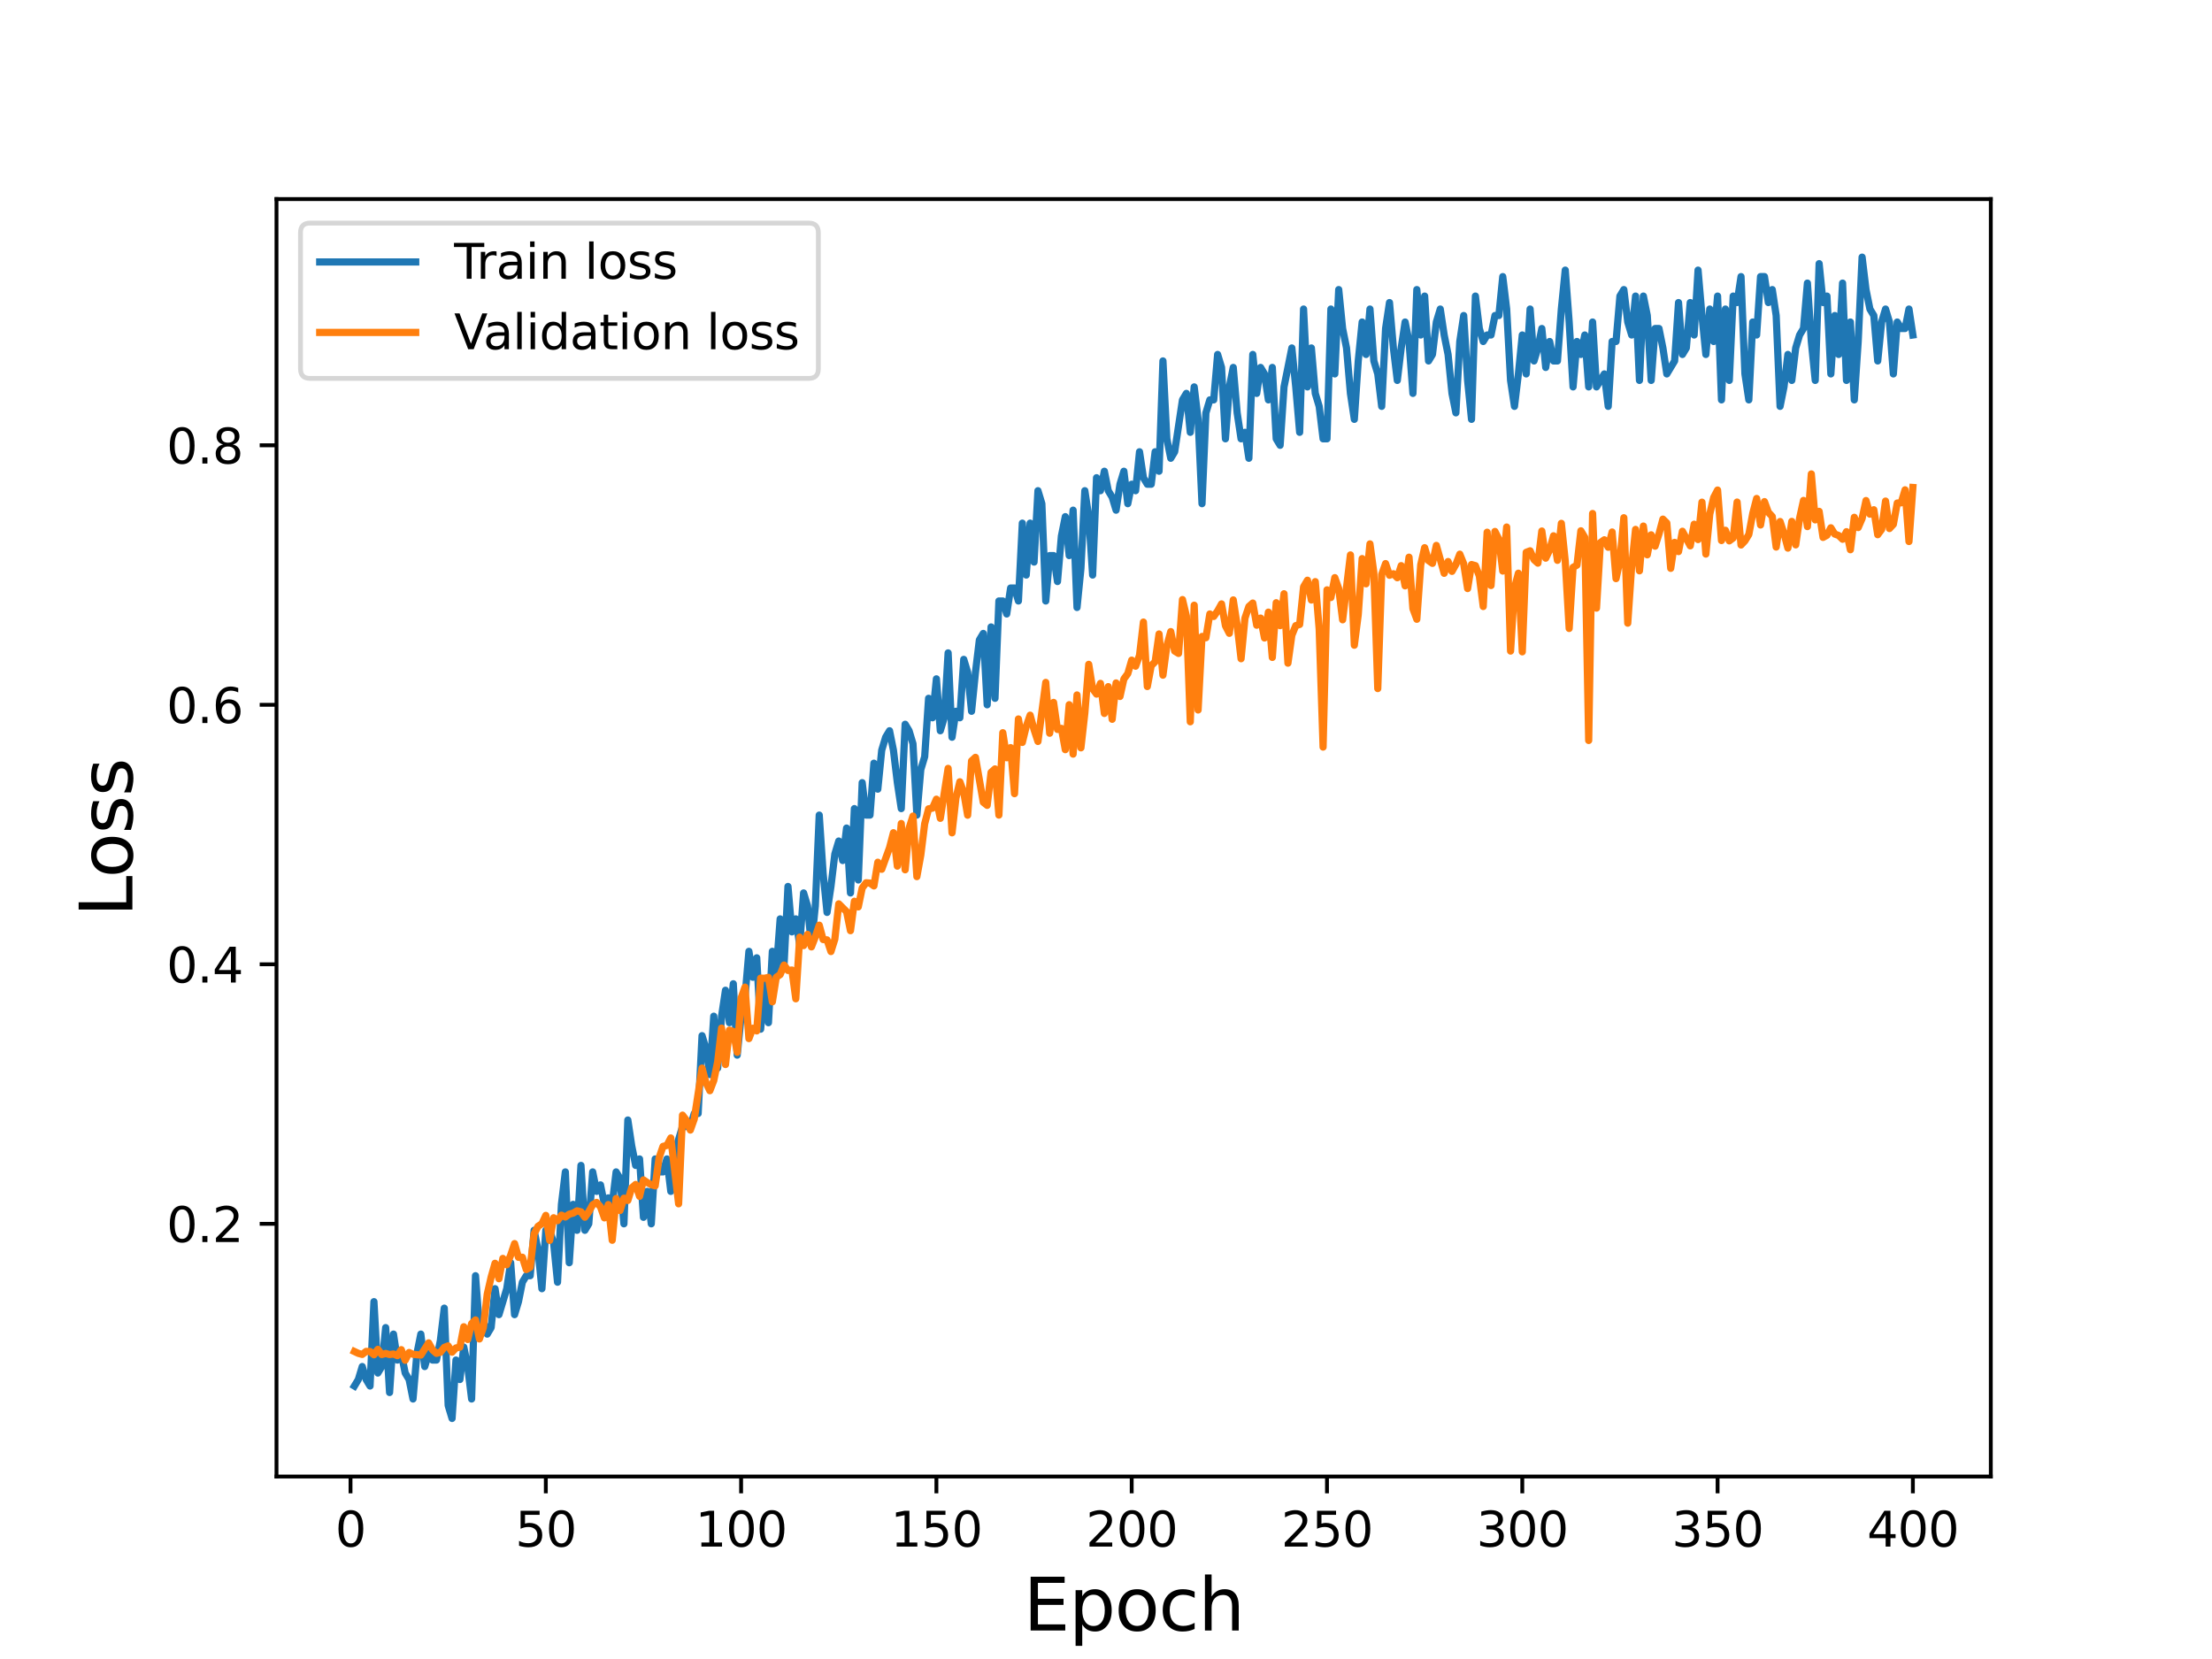 <?xml version="1.0" encoding="utf-8" standalone="no"?>
<!DOCTYPE svg PUBLIC "-//W3C//DTD SVG 1.1//EN"
  "http://www.w3.org/Graphics/SVG/1.1/DTD/svg11.dtd">
<svg height="345.6pt" version="1.1" viewBox="0 0 460.8 345.6" width="460.8pt" xmlns="http://www.w3.org/2000/svg" xmlns:xlink="http://www.w3.org/1999/xlink">
 <defs>
  <style type="text/css">*{stroke-linecap:butt;stroke-linejoin:round;}</style>
 </defs>
 <g id="figure_1">
  <g id="patch_1">
   <path d="M 0 345.6 
L 460.8 345.6 
L 460.8 0 
L 0 0 
z
" style="fill:#ffffff;"/>
  </g>
  <g id="axes_1">
   <g id="patch_2">
    <path d="M 57.6 307.584 
L 414.72 307.584 
L 414.72 41.472 
L 57.6 41.472 
z
" style="fill:#ffffff;"/>
   </g>
   <g id="matplotlib.axis_1">
    <g id="xtick_1">
     <g id="line2d_1">
      <defs>
       <path d="M 0 0 
L 0 3.5 
" id="mc452c681bd" style="stroke:#000000;stroke-width:0.8;"/>
      </defs>
      <g>
       <use style="stroke:#000000;stroke-width:0.8;" x="73.019" xlink:href="#mc452c681bd" y="307.584"/>
      </g>
     </g>
     <g id="text_1">
      <!-- 0 -->
      <g transform="translate(69.838 322.182)scale(0.1 -0.1)">
       <defs>
        <path d="M 2034 4250 
Q 1547 4250 1301 3770 
Q 1056 3291 1056 2328 
Q 1056 1369 1301 889 
Q 1547 409 2034 409 
Q 2525 409 2770 889 
Q 3016 1369 3016 2328 
Q 3016 3291 2770 3770 
Q 2525 4250 2034 4250 
z
M 2034 4750 
Q 2819 4750 3233 4129 
Q 3647 3509 3647 2328 
Q 3647 1150 3233 529 
Q 2819 -91 2034 -91 
Q 1250 -91 836 529 
Q 422 1150 422 2328 
Q 422 3509 836 4129 
Q 1250 4750 2034 4750 
z
" id="DejaVuSans-30" transform="scale(0.016)"/>
       </defs>
       <use xlink:href="#DejaVuSans-30"/>
      </g>
     </g>
    </g>
    <g id="xtick_2">
     <g id="line2d_2">
      <g>
       <use style="stroke:#000000;stroke-width:0.8;" x="113.703" xlink:href="#mc452c681bd" y="307.584"/>
      </g>
     </g>
     <g id="text_2">
      <!-- 50 -->
      <g transform="translate(107.34 322.182)scale(0.1 -0.1)">
       <defs>
        <path d="M 691 4666 
L 3169 4666 
L 3169 4134 
L 1269 4134 
L 1269 2991 
Q 1406 3038 1543 3061 
Q 1681 3084 1819 3084 
Q 2600 3084 3056 2656 
Q 3513 2228 3513 1497 
Q 3513 744 3044 326 
Q 2575 -91 1722 -91 
Q 1428 -91 1123 -41 
Q 819 9 494 109 
L 494 744 
Q 775 591 1075 516 
Q 1375 441 1709 441 
Q 2250 441 2565 725 
Q 2881 1009 2881 1497 
Q 2881 1984 2565 2268 
Q 2250 2553 1709 2553 
Q 1456 2553 1204 2497 
Q 953 2441 691 2322 
L 691 4666 
z
" id="DejaVuSans-35" transform="scale(0.016)"/>
       </defs>
       <use xlink:href="#DejaVuSans-35"/>
       <use x="63.623" xlink:href="#DejaVuSans-30"/>
      </g>
     </g>
    </g>
    <g id="xtick_3">
     <g id="line2d_3">
      <g>
       <use style="stroke:#000000;stroke-width:0.8;" x="154.386" xlink:href="#mc452c681bd" y="307.584"/>
      </g>
     </g>
     <g id="text_3">
      <!-- 100 -->
      <g transform="translate(144.842 322.182)scale(0.1 -0.1)">
       <defs>
        <path d="M 794 531 
L 1825 531 
L 1825 4091 
L 703 3866 
L 703 4441 
L 1819 4666 
L 2450 4666 
L 2450 531 
L 3481 531 
L 3481 0 
L 794 0 
L 794 531 
z
" id="DejaVuSans-31" transform="scale(0.016)"/>
       </defs>
       <use xlink:href="#DejaVuSans-31"/>
       <use x="63.623" xlink:href="#DejaVuSans-30"/>
       <use x="127.246" xlink:href="#DejaVuSans-30"/>
      </g>
     </g>
    </g>
    <g id="xtick_4">
     <g id="line2d_4">
      <g>
       <use style="stroke:#000000;stroke-width:0.8;" x="195.07" xlink:href="#mc452c681bd" y="307.584"/>
      </g>
     </g>
     <g id="text_4">
      <!-- 150 -->
      <g transform="translate(185.526 322.182)scale(0.1 -0.1)">
       <use xlink:href="#DejaVuSans-31"/>
       <use x="63.623" xlink:href="#DejaVuSans-35"/>
       <use x="127.246" xlink:href="#DejaVuSans-30"/>
      </g>
     </g>
    </g>
    <g id="xtick_5">
     <g id="line2d_5">
      <g>
       <use style="stroke:#000000;stroke-width:0.8;" x="235.753" xlink:href="#mc452c681bd" y="307.584"/>
      </g>
     </g>
     <g id="text_5">
      <!-- 200 -->
      <g transform="translate(226.209 322.182)scale(0.1 -0.1)">
       <defs>
        <path d="M 1228 531 
L 3431 531 
L 3431 0 
L 469 0 
L 469 531 
Q 828 903 1448 1529 
Q 2069 2156 2228 2338 
Q 2531 2678 2651 2914 
Q 2772 3150 2772 3378 
Q 2772 3750 2511 3984 
Q 2250 4219 1831 4219 
Q 1534 4219 1204 4116 
Q 875 4013 500 3803 
L 500 4441 
Q 881 4594 1212 4672 
Q 1544 4750 1819 4750 
Q 2544 4750 2975 4387 
Q 3406 4025 3406 3419 
Q 3406 3131 3298 2873 
Q 3191 2616 2906 2266 
Q 2828 2175 2409 1742 
Q 1991 1309 1228 531 
z
" id="DejaVuSans-32" transform="scale(0.016)"/>
       </defs>
       <use xlink:href="#DejaVuSans-32"/>
       <use x="63.623" xlink:href="#DejaVuSans-30"/>
       <use x="127.246" xlink:href="#DejaVuSans-30"/>
      </g>
     </g>
    </g>
    <g id="xtick_6">
     <g id="line2d_6">
      <g>
       <use style="stroke:#000000;stroke-width:0.8;" x="276.437" xlink:href="#mc452c681bd" y="307.584"/>
      </g>
     </g>
     <g id="text_6">
      <!-- 250 -->
      <g transform="translate(266.893 322.182)scale(0.1 -0.1)">
       <use xlink:href="#DejaVuSans-32"/>
       <use x="63.623" xlink:href="#DejaVuSans-35"/>
       <use x="127.246" xlink:href="#DejaVuSans-30"/>
      </g>
     </g>
    </g>
    <g id="xtick_7">
     <g id="line2d_7">
      <g>
       <use style="stroke:#000000;stroke-width:0.8;" x="317.12" xlink:href="#mc452c681bd" y="307.584"/>
      </g>
     </g>
     <g id="text_7">
      <!-- 300 -->
      <g transform="translate(307.576 322.182)scale(0.1 -0.1)">
       <defs>
        <path d="M 2597 2516 
Q 3050 2419 3304 2112 
Q 3559 1806 3559 1356 
Q 3559 666 3084 287 
Q 2609 -91 1734 -91 
Q 1441 -91 1130 -33 
Q 819 25 488 141 
L 488 750 
Q 750 597 1062 519 
Q 1375 441 1716 441 
Q 2309 441 2620 675 
Q 2931 909 2931 1356 
Q 2931 1769 2642 2001 
Q 2353 2234 1838 2234 
L 1294 2234 
L 1294 2753 
L 1863 2753 
Q 2328 2753 2575 2939 
Q 2822 3125 2822 3475 
Q 2822 3834 2567 4026 
Q 2313 4219 1838 4219 
Q 1578 4219 1281 4162 
Q 984 4106 628 3988 
L 628 4550 
Q 988 4650 1302 4700 
Q 1616 4750 1894 4750 
Q 2613 4750 3031 4423 
Q 3450 4097 3450 3541 
Q 3450 3153 3228 2886 
Q 3006 2619 2597 2516 
z
" id="DejaVuSans-33" transform="scale(0.016)"/>
       </defs>
       <use xlink:href="#DejaVuSans-33"/>
       <use x="63.623" xlink:href="#DejaVuSans-30"/>
       <use x="127.246" xlink:href="#DejaVuSans-30"/>
      </g>
     </g>
    </g>
    <g id="xtick_8">
     <g id="line2d_8">
      <g>
       <use style="stroke:#000000;stroke-width:0.8;" x="357.804" xlink:href="#mc452c681bd" y="307.584"/>
      </g>
     </g>
     <g id="text_8">
      <!-- 350 -->
      <g transform="translate(348.26 322.182)scale(0.1 -0.1)">
       <use xlink:href="#DejaVuSans-33"/>
       <use x="63.623" xlink:href="#DejaVuSans-35"/>
       <use x="127.246" xlink:href="#DejaVuSans-30"/>
      </g>
     </g>
    </g>
    <g id="xtick_9">
     <g id="line2d_9">
      <g>
       <use style="stroke:#000000;stroke-width:0.8;" x="398.487" xlink:href="#mc452c681bd" y="307.584"/>
      </g>
     </g>
     <g id="text_9">
      <!-- 400 -->
      <g transform="translate(388.944 322.182)scale(0.1 -0.1)">
       <defs>
        <path d="M 2419 4116 
L 825 1625 
L 2419 1625 
L 2419 4116 
z
M 2253 4666 
L 3047 4666 
L 3047 1625 
L 3713 1625 
L 3713 1100 
L 3047 1100 
L 3047 0 
L 2419 0 
L 2419 1100 
L 313 1100 
L 313 1709 
L 2253 4666 
z
" id="DejaVuSans-34" transform="scale(0.016)"/>
       </defs>
       <use xlink:href="#DejaVuSans-34"/>
       <use x="63.623" xlink:href="#DejaVuSans-30"/>
       <use x="127.246" xlink:href="#DejaVuSans-30"/>
      </g>
     </g>
    </g>
    <g id="text_10">
     <!-- Epoch -->
     <g transform="translate(213.194 339.66)scale(0.15 -0.15)">
      <defs>
       <path d="M 628 4666 
L 3578 4666 
L 3578 4134 
L 1259 4134 
L 1259 2753 
L 3481 2753 
L 3481 2222 
L 1259 2222 
L 1259 531 
L 3634 531 
L 3634 0 
L 628 0 
L 628 4666 
z
" id="DejaVuSans-45" transform="scale(0.016)"/>
       <path d="M 1159 525 
L 1159 -1331 
L 581 -1331 
L 581 3500 
L 1159 3500 
L 1159 2969 
Q 1341 3281 1617 3432 
Q 1894 3584 2278 3584 
Q 2916 3584 3314 3078 
Q 3713 2572 3713 1747 
Q 3713 922 3314 415 
Q 2916 -91 2278 -91 
Q 1894 -91 1617 61 
Q 1341 213 1159 525 
z
M 3116 1747 
Q 3116 2381 2855 2742 
Q 2594 3103 2138 3103 
Q 1681 3103 1420 2742 
Q 1159 2381 1159 1747 
Q 1159 1113 1420 752 
Q 1681 391 2138 391 
Q 2594 391 2855 752 
Q 3116 1113 3116 1747 
z
" id="DejaVuSans-70" transform="scale(0.016)"/>
       <path d="M 1959 3097 
Q 1497 3097 1228 2736 
Q 959 2375 959 1747 
Q 959 1119 1226 758 
Q 1494 397 1959 397 
Q 2419 397 2687 759 
Q 2956 1122 2956 1747 
Q 2956 2369 2687 2733 
Q 2419 3097 1959 3097 
z
M 1959 3584 
Q 2709 3584 3137 3096 
Q 3566 2609 3566 1747 
Q 3566 888 3137 398 
Q 2709 -91 1959 -91 
Q 1206 -91 779 398 
Q 353 888 353 1747 
Q 353 2609 779 3096 
Q 1206 3584 1959 3584 
z
" id="DejaVuSans-6f" transform="scale(0.016)"/>
       <path d="M 3122 3366 
L 3122 2828 
Q 2878 2963 2633 3030 
Q 2388 3097 2138 3097 
Q 1578 3097 1268 2742 
Q 959 2388 959 1747 
Q 959 1106 1268 751 
Q 1578 397 2138 397 
Q 2388 397 2633 464 
Q 2878 531 3122 666 
L 3122 134 
Q 2881 22 2623 -34 
Q 2366 -91 2075 -91 
Q 1284 -91 818 406 
Q 353 903 353 1747 
Q 353 2603 823 3093 
Q 1294 3584 2113 3584 
Q 2378 3584 2631 3529 
Q 2884 3475 3122 3366 
z
" id="DejaVuSans-63" transform="scale(0.016)"/>
       <path d="M 3513 2113 
L 3513 0 
L 2938 0 
L 2938 2094 
Q 2938 2591 2744 2837 
Q 2550 3084 2163 3084 
Q 1697 3084 1428 2787 
Q 1159 2491 1159 1978 
L 1159 0 
L 581 0 
L 581 4863 
L 1159 4863 
L 1159 2956 
Q 1366 3272 1645 3428 
Q 1925 3584 2291 3584 
Q 2894 3584 3203 3211 
Q 3513 2838 3513 2113 
z
" id="DejaVuSans-68" transform="scale(0.016)"/>
      </defs>
      <use xlink:href="#DejaVuSans-45"/>
      <use x="63.184" xlink:href="#DejaVuSans-70"/>
      <use x="126.66" xlink:href="#DejaVuSans-6f"/>
      <use x="187.842" xlink:href="#DejaVuSans-63"/>
      <use x="242.822" xlink:href="#DejaVuSans-68"/>
     </g>
    </g>
   </g>
   <g id="matplotlib.axis_2">
    <g id="ytick_1">
     <g id="line2d_10">
      <defs>
       <path d="M 0 0 
L -3.5 0 
" id="m80856eaa1e" style="stroke:#000000;stroke-width:0.8;"/>
      </defs>
      <g>
       <use style="stroke:#000000;stroke-width:0.8;" x="57.6" xlink:href="#m80856eaa1e" y="254.943"/>
      </g>
     </g>
     <g id="text_11">
      <!-- 0.2 -->
      <g transform="translate(34.697 258.742)scale(0.1 -0.1)">
       <defs>
        <path d="M 684 794 
L 1344 794 
L 1344 0 
L 684 0 
L 684 794 
z
" id="DejaVuSans-2e" transform="scale(0.016)"/>
       </defs>
       <use xlink:href="#DejaVuSans-30"/>
       <use x="63.623" xlink:href="#DejaVuSans-2e"/>
       <use x="95.41" xlink:href="#DejaVuSans-32"/>
      </g>
     </g>
    </g>
    <g id="ytick_2">
     <g id="line2d_11">
      <g>
       <use style="stroke:#000000;stroke-width:0.8;" x="57.6" xlink:href="#m80856eaa1e" y="200.882"/>
      </g>
     </g>
     <g id="text_12">
      <!-- 0.4 -->
      <g transform="translate(34.697 204.682)scale(0.1 -0.1)">
       <use xlink:href="#DejaVuSans-30"/>
       <use x="63.623" xlink:href="#DejaVuSans-2e"/>
       <use x="95.41" xlink:href="#DejaVuSans-34"/>
      </g>
     </g>
    </g>
    <g id="ytick_3">
     <g id="line2d_12">
      <g>
       <use style="stroke:#000000;stroke-width:0.8;" x="57.6" xlink:href="#m80856eaa1e" y="146.822"/>
      </g>
     </g>
     <g id="text_13">
      <!-- 0.6 -->
      <g transform="translate(34.697 150.621)scale(0.1 -0.1)">
       <defs>
        <path d="M 2113 2584 
Q 1688 2584 1439 2293 
Q 1191 2003 1191 1497 
Q 1191 994 1439 701 
Q 1688 409 2113 409 
Q 2538 409 2786 701 
Q 3034 994 3034 1497 
Q 3034 2003 2786 2293 
Q 2538 2584 2113 2584 
z
M 3366 4563 
L 3366 3988 
Q 3128 4100 2886 4159 
Q 2644 4219 2406 4219 
Q 1781 4219 1451 3797 
Q 1122 3375 1075 2522 
Q 1259 2794 1537 2939 
Q 1816 3084 2150 3084 
Q 2853 3084 3261 2657 
Q 3669 2231 3669 1497 
Q 3669 778 3244 343 
Q 2819 -91 2113 -91 
Q 1303 -91 875 529 
Q 447 1150 447 2328 
Q 447 3434 972 4092 
Q 1497 4750 2381 4750 
Q 2619 4750 2861 4703 
Q 3103 4656 3366 4563 
z
" id="DejaVuSans-36" transform="scale(0.016)"/>
       </defs>
       <use xlink:href="#DejaVuSans-30"/>
       <use x="63.623" xlink:href="#DejaVuSans-2e"/>
       <use x="95.41" xlink:href="#DejaVuSans-36"/>
      </g>
     </g>
    </g>
    <g id="ytick_4">
     <g id="line2d_13">
      <g>
       <use style="stroke:#000000;stroke-width:0.8;" x="57.6" xlink:href="#m80856eaa1e" y="92.762"/>
      </g>
     </g>
     <g id="text_14">
      <!-- 0.8 -->
      <g transform="translate(34.697 96.561)scale(0.1 -0.1)">
       <defs>
        <path d="M 2034 2216 
Q 1584 2216 1326 1975 
Q 1069 1734 1069 1313 
Q 1069 891 1326 650 
Q 1584 409 2034 409 
Q 2484 409 2743 651 
Q 3003 894 3003 1313 
Q 3003 1734 2745 1975 
Q 2488 2216 2034 2216 
z
M 1403 2484 
Q 997 2584 770 2862 
Q 544 3141 544 3541 
Q 544 4100 942 4425 
Q 1341 4750 2034 4750 
Q 2731 4750 3128 4425 
Q 3525 4100 3525 3541 
Q 3525 3141 3298 2862 
Q 3072 2584 2669 2484 
Q 3125 2378 3379 2068 
Q 3634 1759 3634 1313 
Q 3634 634 3220 271 
Q 2806 -91 2034 -91 
Q 1263 -91 848 271 
Q 434 634 434 1313 
Q 434 1759 690 2068 
Q 947 2378 1403 2484 
z
M 1172 3481 
Q 1172 3119 1398 2916 
Q 1625 2713 2034 2713 
Q 2441 2713 2670 2916 
Q 2900 3119 2900 3481 
Q 2900 3844 2670 4047 
Q 2441 4250 2034 4250 
Q 1625 4250 1398 4047 
Q 1172 3844 1172 3481 
z
" id="DejaVuSans-38" transform="scale(0.016)"/>
       </defs>
       <use xlink:href="#DejaVuSans-30"/>
       <use x="63.623" xlink:href="#DejaVuSans-2e"/>
       <use x="95.41" xlink:href="#DejaVuSans-38"/>
      </g>
     </g>
    </g>
    <g id="text_15">
     <!-- Loss -->
     <g transform="translate(27.577 190.979)rotate(-90)scale(0.15 -0.15)">
      <defs>
       <path d="M 628 4666 
L 1259 4666 
L 1259 531 
L 3531 531 
L 3531 0 
L 628 0 
L 628 4666 
z
" id="DejaVuSans-4c" transform="scale(0.016)"/>
       <path d="M 2834 3397 
L 2834 2853 
Q 2591 2978 2328 3040 
Q 2066 3103 1784 3103 
Q 1356 3103 1142 2972 
Q 928 2841 928 2578 
Q 928 2378 1081 2264 
Q 1234 2150 1697 2047 
L 1894 2003 
Q 2506 1872 2764 1633 
Q 3022 1394 3022 966 
Q 3022 478 2636 193 
Q 2250 -91 1575 -91 
Q 1294 -91 989 -36 
Q 684 19 347 128 
L 347 722 
Q 666 556 975 473 
Q 1284 391 1588 391 
Q 1994 391 2212 530 
Q 2431 669 2431 922 
Q 2431 1156 2273 1281 
Q 2116 1406 1581 1522 
L 1381 1569 
Q 847 1681 609 1914 
Q 372 2147 372 2553 
Q 372 3047 722 3315 
Q 1072 3584 1716 3584 
Q 2034 3584 2315 3537 
Q 2597 3491 2834 3397 
z
" id="DejaVuSans-73" transform="scale(0.016)"/>
      </defs>
      <use xlink:href="#DejaVuSans-4c"/>
      <use x="53.963" xlink:href="#DejaVuSans-6f"/>
      <use x="115.145" xlink:href="#DejaVuSans-73"/>
      <use x="167.244" xlink:href="#DejaVuSans-73"/>
     </g>
    </g>
   </g>
   <g id="line2d_14">
    <path clip-path="url(#p2482d74a4e)" d="M 73.833 288.73 
L 74.646 287.379 
L 75.46 284.676 
L 76.274 287.379 
L 77.087 288.73 
L 77.901 271.161 
L 78.715 286.027 
L 79.528 284.676 
L 80.342 276.567 
L 81.156 290.082 
L 81.969 277.918 
L 82.783 283.324 
L 83.597 281.973 
L 84.41 286.027 
L 85.224 287.379 
L 86.038 291.433 
L 86.851 281.973 
L 87.665 277.918 
L 88.479 284.676 
L 89.292 281.973 
L 90.106 283.324 
L 90.92 283.324 
L 91.733 279.27 
L 92.547 272.512 
L 93.361 292.785 
L 94.174 295.488 
L 94.988 283.324 
L 95.802 287.379 
L 96.616 280.621 
L 97.429 284.676 
L 98.243 291.433 
L 99.057 265.755 
L 99.87 276.567 
L 100.684 275.215 
L 101.498 277.918 
L 102.311 276.567 
L 103.125 268.458 
L 103.939 273.864 
L 105.566 268.458 
L 106.38 263.052 
L 107.193 273.864 
L 108.007 271.161 
L 108.821 267.106 
L 109.634 265.755 
L 110.448 265.755 
L 111.262 256.294 
L 112.075 260.349 
L 112.889 268.458 
L 113.703 256.294 
L 114.516 256.294 
L 115.33 258.997 
L 116.144 267.106 
L 116.957 250.888 
L 117.771 244.131 
L 118.585 263.052 
L 119.398 250.888 
L 120.212 256.294 
L 121.026 242.779 
L 121.839 256.294 
L 122.653 254.943 
L 123.467 244.131 
L 124.28 248.185 
L 125.094 246.834 
L 125.908 250.888 
L 126.721 249.537 
L 127.535 250.888 
L 128.349 244.131 
L 129.162 245.482 
L 129.976 254.943 
L 130.79 233.319 
L 131.603 238.725 
L 132.417 242.779 
L 133.231 241.428 
L 134.044 253.591 
L 134.858 248.185 
L 135.672 254.943 
L 136.485 241.428 
L 137.299 244.131 
L 138.113 244.131 
L 138.926 241.428 
L 139.74 248.185 
L 140.554 240.076 
L 142.181 234.67 
L 143.808 234.67 
L 144.622 231.967 
L 145.436 231.967 
L 146.249 215.749 
L 147.063 218.452 
L 147.877 223.858 
L 148.69 211.694 
L 149.504 222.507 
L 150.318 211.694 
L 151.131 206.288 
L 151.945 213.046 
L 152.759 204.937 
L 153.572 219.804 
L 154.386 211.694 
L 155.2 207.64 
L 156.013 198.179 
L 156.827 203.585 
L 157.641 199.531 
L 158.454 214.397 
L 159.268 204.937 
L 160.082 213.046 
L 160.895 198.179 
L 161.709 202.234 
L 162.523 191.422 
L 163.336 200.882 
L 164.15 184.664 
L 164.964 194.125 
L 165.777 191.422 
L 166.591 196.828 
L 167.405 186.016 
L 168.219 188.719 
L 169.032 196.828 
L 169.846 188.719 
L 170.66 169.798 
L 171.473 181.961 
L 172.287 190.07 
L 173.101 184.664 
L 173.914 177.907 
L 174.728 175.204 
L 175.542 179.258 
L 176.355 172.501 
L 177.169 186.016 
L 177.983 168.446 
L 178.796 183.313 
L 179.61 163.04 
L 180.424 169.798 
L 181.237 169.798 
L 182.051 158.986 
L 182.865 164.392 
L 183.678 156.283 
L 184.492 153.58 
L 185.306 152.228 
L 186.119 156.283 
L 186.933 163.04 
L 187.747 168.446 
L 188.56 150.877 
L 189.374 152.228 
L 190.188 154.931 
L 191.001 169.798 
L 191.815 160.337 
L 192.629 157.634 
L 193.442 145.471 
L 194.256 149.525 
L 195.07 141.416 
L 195.883 152.228 
L 196.697 149.525 
L 197.511 136.01 
L 198.324 153.58 
L 199.138 148.174 
L 199.952 149.525 
L 200.765 137.362 
L 201.579 140.065 
L 202.393 148.174 
L 203.206 140.065 
L 204.02 133.307 
L 204.834 131.955 
L 205.647 146.822 
L 206.461 130.604 
L 207.275 145.471 
L 208.088 125.198 
L 208.902 125.198 
L 209.716 127.901 
L 210.529 122.495 
L 211.343 122.495 
L 212.157 125.198 
L 212.97 108.98 
L 213.784 119.792 
L 214.598 108.98 
L 215.411 117.089 
L 216.225 102.222 
L 217.039 104.925 
L 217.852 125.198 
L 218.666 115.737 
L 219.48 115.737 
L 220.293 121.143 
L 221.107 111.683 
L 221.921 107.628 
L 222.734 115.737 
L 223.548 106.277 
L 224.362 126.549 
L 225.175 118.44 
L 225.989 102.222 
L 226.803 107.628 
L 227.616 119.792 
L 228.43 99.519 
L 229.244 102.222 
L 230.057 98.168 
L 230.871 102.222 
L 231.685 103.574 
L 232.498 106.277 
L 233.312 100.871 
L 234.126 98.168 
L 234.939 104.925 
L 235.753 100.871 
L 236.567 102.222 
L 237.381 94.113 
L 238.194 99.519 
L 239.008 100.871 
L 239.822 100.871 
L 240.635 94.113 
L 241.449 98.168 
L 242.263 75.192 
L 243.076 91.41 
L 243.89 95.465 
L 244.704 94.113 
L 246.331 83.301 
L 247.145 81.95 
L 247.958 90.059 
L 248.772 80.598 
L 249.586 87.356 
L 250.399 104.925 
L 251.213 86.004 
L 252.027 83.301 
L 252.84 83.301 
L 253.654 73.841 
L 254.468 76.544 
L 255.281 91.41 
L 256.095 80.598 
L 256.909 76.544 
L 257.722 86.004 
L 258.536 91.41 
L 259.35 90.059 
L 260.163 95.465 
L 260.977 73.841 
L 261.791 81.95 
L 262.604 76.544 
L 263.418 77.895 
L 264.232 83.301 
L 265.045 76.544 
L 265.859 91.41 
L 266.673 92.762 
L 267.486 80.598 
L 269.114 72.489 
L 269.927 80.598 
L 270.741 90.059 
L 271.555 64.38 
L 272.368 80.598 
L 273.182 72.489 
L 273.996 81.95 
L 274.809 84.653 
L 275.623 91.41 
L 276.437 91.41 
L 277.25 64.38 
L 278.064 77.895 
L 278.878 60.326 
L 279.691 68.435 
L 280.505 72.489 
L 281.319 81.95 
L 282.132 87.356 
L 282.946 75.192 
L 283.76 67.083 
L 284.573 73.841 
L 285.387 64.38 
L 286.201 75.192 
L 287.014 77.895 
L 287.828 84.653 
L 288.642 68.435 
L 289.455 63.029 
L 290.269 72.489 
L 291.083 79.247 
L 291.896 72.489 
L 292.71 67.083 
L 293.524 71.138 
L 294.337 81.95 
L 295.151 60.326 
L 295.965 69.786 
L 296.778 61.677 
L 297.592 75.192 
L 298.406 73.841 
L 299.219 67.083 
L 300.033 64.38 
L 300.847 69.786 
L 301.66 73.841 
L 302.474 81.95 
L 303.288 86.004 
L 304.101 71.138 
L 304.915 65.732 
L 305.729 79.247 
L 306.543 87.356 
L 307.356 61.677 
L 308.17 68.435 
L 308.984 71.138 
L 309.797 69.786 
L 310.611 69.786 
L 311.425 65.732 
L 312.238 65.732 
L 313.052 57.623 
L 313.866 64.38 
L 314.679 79.247 
L 315.493 84.653 
L 316.307 77.895 
L 317.12 69.786 
L 317.934 77.895 
L 318.748 64.38 
L 319.561 75.192 
L 320.375 72.489 
L 321.189 68.435 
L 322.002 76.544 
L 322.816 71.138 
L 323.63 75.192 
L 324.443 75.192 
L 325.257 64.38 
L 326.071 56.271 
L 326.884 67.083 
L 327.698 80.598 
L 328.512 71.138 
L 329.325 73.841 
L 330.139 69.786 
L 330.953 80.598 
L 331.766 67.083 
L 332.58 80.598 
L 334.207 77.895 
L 335.021 84.653 
L 335.835 71.138 
L 336.648 71.138 
L 337.462 61.677 
L 338.276 60.326 
L 339.089 67.083 
L 339.903 69.786 
L 340.717 61.677 
L 341.53 79.247 
L 342.344 61.677 
L 343.158 65.732 
L 343.971 79.247 
L 344.785 68.435 
L 345.599 68.435 
L 346.412 72.489 
L 347.226 77.895 
L 348.853 75.192 
L 349.667 63.029 
L 350.481 73.841 
L 351.294 72.489 
L 352.108 63.029 
L 352.922 69.786 
L 353.735 56.271 
L 354.549 65.732 
L 355.363 73.841 
L 356.176 64.38 
L 356.99 71.138 
L 357.804 61.677 
L 358.617 83.301 
L 359.431 64.38 
L 360.245 79.247 
L 361.058 61.677 
L 361.872 63.029 
L 362.686 57.623 
L 363.499 77.895 
L 364.313 83.301 
L 365.127 67.083 
L 365.94 69.786 
L 366.754 57.623 
L 367.568 57.623 
L 368.381 63.029 
L 369.195 60.326 
L 370.009 65.732 
L 370.822 84.653 
L 371.636 80.598 
L 372.45 73.841 
L 373.263 79.247 
L 374.077 72.489 
L 374.891 69.786 
L 375.704 68.435 
L 376.518 58.974 
L 377.332 71.138 
L 378.146 79.247 
L 378.959 54.92 
L 379.773 63.029 
L 380.587 61.677 
L 381.4 77.895 
L 382.214 65.732 
L 383.028 73.841 
L 383.841 58.974 
L 384.655 79.247 
L 385.469 67.083 
L 386.282 83.301 
L 387.096 71.138 
L 387.91 53.568 
L 388.723 60.326 
L 389.537 64.38 
L 390.351 65.732 
L 391.164 75.192 
L 391.978 67.083 
L 392.792 64.38 
L 393.605 67.083 
L 394.419 77.895 
L 395.233 67.083 
L 396.046 68.435 
L 396.86 68.435 
L 397.674 64.38 
L 398.487 69.786 
L 398.487 69.786 
" style="fill:none;stroke:#1f77b4;stroke-linecap:square;stroke-width:1.5;"/>
   </g>
   <g id="line2d_15">
    <path clip-path="url(#p2482d74a4e)" d="M 73.833 281.545 
L 74.646 281.928 
L 75.46 282.153 
L 76.274 281.522 
L 77.087 281.545 
L 77.901 282.221 
L 78.715 281.094 
L 79.528 282.176 
L 80.342 281.95 
L 81.156 282.176 
L 81.969 282.063 
L 82.783 282.401 
L 83.597 281.162 
L 84.41 283.369 
L 85.224 281.748 
L 86.038 282.131 
L 87.665 282.288 
L 89.292 279.743 
L 90.106 281.207 
L 90.92 281.928 
L 91.733 281.703 
L 92.547 280.689 
L 93.361 280.374 
L 94.174 281.68 
L 94.988 280.802 
L 95.802 280.644 
L 96.616 276.387 
L 97.429 279.045 
L 98.243 275.733 
L 99.057 274.968 
L 99.87 278.932 
L 100.684 276.567 
L 101.498 269.607 
L 102.311 266.048 
L 103.125 263.164 
L 103.939 266.386 
L 104.752 262.151 
L 105.566 263.48 
L 106.38 261.475 
L 107.193 259.065 
L 108.007 261.926 
L 108.821 261.903 
L 109.634 264.471 
L 110.448 263.998 
L 111.262 257.038 
L 112.075 255.461 
L 112.889 254.92 
L 113.703 253.186 
L 114.516 258.389 
L 115.33 253.681 
L 116.144 254.29 
L 116.957 253.141 
L 117.771 253.524 
L 118.585 252.938 
L 119.398 252.713 
L 120.212 252.24 
L 121.026 252.442 
L 121.839 253.569 
L 122.653 252.442 
L 123.467 250.978 
L 124.28 250.483 
L 125.094 251.406 
L 125.908 253.704 
L 126.721 250.933 
L 127.535 258.367 
L 128.349 249.672 
L 129.162 252.172 
L 129.976 249.604 
L 130.79 250.077 
L 131.603 247.442 
L 132.417 246.744 
L 133.231 249.221 
L 134.044 245.798 
L 134.858 246.361 
L 135.672 246.789 
L 136.485 247.036 
L 137.299 241.202 
L 138.113 238.815 
L 138.926 238.612 
L 139.74 237.058 
L 141.367 250.776 
L 142.181 232.305 
L 142.995 233.386 
L 143.808 235.413 
L 144.622 233.116 
L 146.249 222.507 
L 147.063 225.525 
L 147.877 227.214 
L 148.69 225.097 
L 149.504 221.178 
L 150.318 214.172 
L 151.131 221.763 
L 151.945 214.6 
L 152.759 214.871 
L 153.572 219.218 
L 154.386 207.91 
L 155.2 205.635 
L 156.013 216.357 
L 156.827 214.195 
L 157.641 214.758 
L 158.454 203.766 
L 159.268 203.788 
L 160.082 203.608 
L 160.895 208.699 
L 161.709 203.585 
L 162.523 203.022 
L 163.336 201.04 
L 164.15 202.166 
L 164.964 202.076 
L 165.777 208.068 
L 166.591 195.229 
L 167.405 196.986 
L 168.219 194.643 
L 169.032 197.256 
L 169.846 195.161 
L 170.66 192.728 
L 171.473 195.724 
L 172.287 195.792 
L 173.101 198.224 
L 173.914 195.634 
L 174.728 188.291 
L 176.355 189.913 
L 177.169 193.877 
L 177.983 187.75 
L 178.796 188.922 
L 179.61 184.98 
L 180.424 183.898 
L 181.237 183.966 
L 182.051 184.552 
L 182.865 179.619 
L 183.678 181.083 
L 185.306 176.6 
L 186.119 173.469 
L 186.933 180.43 
L 187.747 171.555 
L 188.56 181.195 
L 189.374 172.546 
L 190.188 170 
L 191.001 182.615 
L 191.815 178.155 
L 192.629 171.6 
L 193.442 168.491 
L 194.256 168.356 
L 195.07 166.487 
L 195.883 170.473 
L 197.511 160.067 
L 198.324 173.492 
L 199.138 166.261 
L 199.952 162.86 
L 200.765 165.09 
L 201.579 169.82 
L 202.393 158.513 
L 203.206 157.769 
L 204.834 167.117 
L 205.647 167.77 
L 206.461 160.9 
L 207.275 160.179 
L 208.088 169.798 
L 208.902 152.634 
L 209.716 157.859 
L 210.529 155.742 
L 211.343 165.338 
L 212.157 149.773 
L 212.97 154.661 
L 213.784 151.327 
L 214.598 148.984 
L 215.411 151.98 
L 216.225 154.458 
L 217.852 142.159 
L 218.666 152.746 
L 219.48 146.327 
L 220.293 151.958 
L 221.107 151.733 
L 221.921 156.17 
L 222.734 146.8 
L 223.548 157.094 
L 224.362 144.772 
L 225.175 155.787 
L 225.989 148.557 
L 226.803 138.398 
L 227.616 143.488 
L 228.43 144.592 
L 229.244 142.362 
L 230.057 148.624 
L 230.871 143.038 
L 231.685 149.84 
L 232.498 142.272 
L 233.312 145.088 
L 234.126 141.439 
L 234.939 140.335 
L 235.753 137.519 
L 236.567 138.781 
L 237.381 136.528 
L 238.194 129.59 
L 239.008 143.015 
L 239.822 138.668 
L 240.635 137.857 
L 241.449 132.068 
L 242.263 140.65 
L 243.076 134.546 
L 243.89 131.573 
L 244.704 135.627 
L 245.517 136.123 
L 246.331 124.905 
L 247.145 128.329 
L 247.958 150.359 
L 248.772 126.076 
L 249.586 147.903 
L 250.399 132.586 
L 251.213 132.856 
L 252.027 127.901 
L 252.84 128.419 
L 253.654 127.27 
L 254.468 125.806 
L 255.281 130.356 
L 256.095 131.933 
L 256.909 124.973 
L 257.722 130.244 
L 258.536 137.226 
L 259.35 128.757 
L 260.163 126.347 
L 260.977 125.626 
L 261.791 130.244 
L 262.604 128.757 
L 263.418 132.902 
L 264.232 127.518 
L 265.045 136.956 
L 265.859 125.558 
L 266.673 130.334 
L 267.486 123.689 
L 268.3 138.15 
L 269.114 132.338 
L 269.927 130.334 
L 270.741 130.086 
L 271.555 122.247 
L 272.368 120.873 
L 273.182 124.995 
L 273.996 121.166 
L 274.809 131.054 
L 275.623 155.629 
L 276.437 122.878 
L 277.25 124.477 
L 278.064 120.333 
L 278.878 122.63 
L 279.691 129.117 
L 281.319 115.602 
L 282.132 134.411 
L 282.946 128.059 
L 283.76 116.368 
L 284.573 121.616 
L 285.387 113.305 
L 286.201 119.319 
L 287.014 143.443 
L 287.828 119.702 
L 288.642 117.404 
L 289.455 119.837 
L 290.269 119.522 
L 291.083 120.355 
L 291.896 117.832 
L 292.71 122.044 
L 293.524 116.075 
L 294.337 126.797 
L 295.151 129.005 
L 295.965 117.652 
L 296.778 114.093 
L 297.592 116.796 
L 298.406 117.359 
L 299.219 113.62 
L 300.847 119.432 
L 301.66 116.976 
L 302.474 119.026 
L 303.288 117.562 
L 304.101 115.445 
L 304.915 117.449 
L 305.729 122.608 
L 306.543 117.607 
L 307.356 117.832 
L 308.17 119.995 
L 308.984 126.347 
L 309.797 110.872 
L 310.611 121.977 
L 311.425 110.714 
L 312.238 112.336 
L 313.052 118.958 
L 313.866 109.791 
L 314.679 135.627 
L 315.493 122.472 
L 316.307 119.409 
L 317.12 135.785 
L 317.934 115.062 
L 318.748 114.746 
L 319.561 116.593 
L 320.375 117.314 
L 321.189 110.624 
L 322.002 116.278 
L 322.816 114.589 
L 323.63 111.615 
L 324.443 116.728 
L 325.257 109.025 
L 326.071 116.886 
L 326.884 130.919 
L 327.698 118.193 
L 328.512 117.72 
L 329.325 110.579 
L 330.139 111.953 
L 330.953 154.255 
L 331.766 106.975 
L 332.58 126.685 
L 333.394 113.034 
L 334.207 112.449 
L 335.021 114.003 
L 335.835 110.827 
L 336.648 120.535 
L 337.462 116.774 
L 338.276 107.854 
L 339.089 129.816 
L 339.903 117.99 
L 340.717 110.286 
L 341.53 118.913 
L 342.344 109.588 
L 343.158 115.58 
L 343.971 111.413 
L 344.785 113.778 
L 345.599 111.21 
L 346.412 108.146 
L 347.226 108.957 
L 348.04 118.395 
L 348.853 112.989 
L 349.667 114.904 
L 350.481 110.669 
L 352.108 113.71 
L 352.922 109.205 
L 353.735 112.404 
L 354.549 104.61 
L 355.363 115.422 
L 356.176 107.11 
L 356.99 103.641 
L 357.804 102.087 
L 358.617 112.606 
L 359.431 110.467 
L 360.245 112.674 
L 361.058 112.066 
L 361.872 104.587 
L 362.686 113.53 
L 363.499 112.674 
L 364.313 111.345 
L 365.127 106.975 
L 365.94 103.844 
L 366.754 109.363 
L 367.568 104.497 
L 368.381 106.727 
L 369.195 107.606 
L 370.009 113.958 
L 370.822 108.642 
L 371.636 111.142 
L 372.45 114.183 
L 373.263 108.619 
L 374.077 113.507 
L 374.891 107.944 
L 375.704 104.25 
L 376.518 109.701 
L 377.332 98.731 
L 378.146 108.304 
L 378.959 106.525 
L 379.773 111.953 
L 380.587 111.503 
L 381.4 109.948 
L 382.214 111.255 
L 383.028 111.548 
L 383.841 112.336 
L 384.655 110.759 
L 385.469 114.521 
L 386.282 107.763 
L 387.096 109.903 
L 387.91 108.011 
L 388.723 104.272 
L 389.537 107.11 
L 390.351 106.187 
L 391.164 111.39 
L 391.978 110.286 
L 392.792 104.385 
L 393.605 110.106 
L 394.419 109.228 
L 395.233 104.79 
L 396.046 104.745 
L 396.86 102.042 
L 397.674 112.809 
L 398.487 101.547 
L 398.487 101.547 
" style="fill:none;stroke:#ff7f0e;stroke-linecap:square;stroke-width:1.5;"/>
   </g>
   <g id="patch_3">
    <path d="M 57.6 307.584 
L 57.6 41.472 
" style="fill:none;stroke:#000000;stroke-linecap:square;stroke-linejoin:miter;stroke-width:0.8;"/>
   </g>
   <g id="patch_4">
    <path d="M 414.72 307.584 
L 414.72 41.472 
" style="fill:none;stroke:#000000;stroke-linecap:square;stroke-linejoin:miter;stroke-width:0.8;"/>
   </g>
   <g id="patch_5">
    <path d="M 57.6 307.584 
L 414.72 307.584 
" style="fill:none;stroke:#000000;stroke-linecap:square;stroke-linejoin:miter;stroke-width:0.8;"/>
   </g>
   <g id="patch_6">
    <path d="M 57.6 41.472 
L 414.72 41.472 
" style="fill:none;stroke:#000000;stroke-linecap:square;stroke-linejoin:miter;stroke-width:0.8;"/>
   </g>
   <g id="legend_1">
    <g id="patch_7">
     <path d="M 64.6 78.828 
L 168.475 78.828 
Q 170.475 78.828 170.475 76.828 
L 170.475 48.472 
Q 170.475 46.472 168.475 46.472 
L 64.6 46.472 
Q 62.6 46.472 62.6 48.472 
L 62.6 76.828 
Q 62.6 78.828 64.6 78.828 
z
" style="fill:#ffffff;opacity:0.8;stroke:#cccccc;stroke-linejoin:miter;"/>
    </g>
    <g id="line2d_16">
     <path d="M 66.6 54.57 
L 86.6 54.57 
" style="fill:none;stroke:#1f77b4;stroke-linecap:square;stroke-width:1.5;"/>
    </g>
    <g id="line2d_17"/>
    <g id="text_16">
     <!-- Train loss -->
     <g transform="translate(94.6 58.07)scale(0.1 -0.1)">
      <defs>
       <path d="M -19 4666 
L 3928 4666 
L 3928 4134 
L 2272 4134 
L 2272 0 
L 1638 0 
L 1638 4134 
L -19 4134 
L -19 4666 
z
" id="DejaVuSans-54" transform="scale(0.016)"/>
       <path d="M 2631 2963 
Q 2534 3019 2420 3045 
Q 2306 3072 2169 3072 
Q 1681 3072 1420 2755 
Q 1159 2438 1159 1844 
L 1159 0 
L 581 0 
L 581 3500 
L 1159 3500 
L 1159 2956 
Q 1341 3275 1631 3429 
Q 1922 3584 2338 3584 
Q 2397 3584 2469 3576 
Q 2541 3569 2628 3553 
L 2631 2963 
z
" id="DejaVuSans-72" transform="scale(0.016)"/>
       <path d="M 2194 1759 
Q 1497 1759 1228 1600 
Q 959 1441 959 1056 
Q 959 750 1161 570 
Q 1363 391 1709 391 
Q 2188 391 2477 730 
Q 2766 1069 2766 1631 
L 2766 1759 
L 2194 1759 
z
M 3341 1997 
L 3341 0 
L 2766 0 
L 2766 531 
Q 2569 213 2275 61 
Q 1981 -91 1556 -91 
Q 1019 -91 701 211 
Q 384 513 384 1019 
Q 384 1609 779 1909 
Q 1175 2209 1959 2209 
L 2766 2209 
L 2766 2266 
Q 2766 2663 2505 2880 
Q 2244 3097 1772 3097 
Q 1472 3097 1187 3025 
Q 903 2953 641 2809 
L 641 3341 
Q 956 3463 1253 3523 
Q 1550 3584 1831 3584 
Q 2591 3584 2966 3190 
Q 3341 2797 3341 1997 
z
" id="DejaVuSans-61" transform="scale(0.016)"/>
       <path d="M 603 3500 
L 1178 3500 
L 1178 0 
L 603 0 
L 603 3500 
z
M 603 4863 
L 1178 4863 
L 1178 4134 
L 603 4134 
L 603 4863 
z
" id="DejaVuSans-69" transform="scale(0.016)"/>
       <path d="M 3513 2113 
L 3513 0 
L 2938 0 
L 2938 2094 
Q 2938 2591 2744 2837 
Q 2550 3084 2163 3084 
Q 1697 3084 1428 2787 
Q 1159 2491 1159 1978 
L 1159 0 
L 581 0 
L 581 3500 
L 1159 3500 
L 1159 2956 
Q 1366 3272 1645 3428 
Q 1925 3584 2291 3584 
Q 2894 3584 3203 3211 
Q 3513 2838 3513 2113 
z
" id="DejaVuSans-6e" transform="scale(0.016)"/>
       <path id="DejaVuSans-20" transform="scale(0.016)"/>
       <path d="M 603 4863 
L 1178 4863 
L 1178 0 
L 603 0 
L 603 4863 
z
" id="DejaVuSans-6c" transform="scale(0.016)"/>
      </defs>
      <use xlink:href="#DejaVuSans-54"/>
      <use x="46.334" xlink:href="#DejaVuSans-72"/>
      <use x="87.447" xlink:href="#DejaVuSans-61"/>
      <use x="148.727" xlink:href="#DejaVuSans-69"/>
      <use x="176.51" xlink:href="#DejaVuSans-6e"/>
      <use x="239.889" xlink:href="#DejaVuSans-20"/>
      <use x="271.676" xlink:href="#DejaVuSans-6c"/>
      <use x="299.459" xlink:href="#DejaVuSans-6f"/>
      <use x="360.641" xlink:href="#DejaVuSans-73"/>
      <use x="412.74" xlink:href="#DejaVuSans-73"/>
     </g>
    </g>
    <g id="line2d_18">
     <path d="M 66.6 69.249 
L 86.6 69.249 
" style="fill:none;stroke:#ff7f0e;stroke-linecap:square;stroke-width:1.5;"/>
    </g>
    <g id="line2d_19"/>
    <g id="text_17">
     <!-- Validation loss -->
     <g transform="translate(94.6 72.749)scale(0.1 -0.1)">
      <defs>
       <path d="M 1831 0 
L 50 4666 
L 709 4666 
L 2188 738 
L 3669 4666 
L 4325 4666 
L 2547 0 
L 1831 0 
z
" id="DejaVuSans-56" transform="scale(0.016)"/>
       <path d="M 2906 2969 
L 2906 4863 
L 3481 4863 
L 3481 0 
L 2906 0 
L 2906 525 
Q 2725 213 2448 61 
Q 2172 -91 1784 -91 
Q 1150 -91 751 415 
Q 353 922 353 1747 
Q 353 2572 751 3078 
Q 1150 3584 1784 3584 
Q 2172 3584 2448 3432 
Q 2725 3281 2906 2969 
z
M 947 1747 
Q 947 1113 1208 752 
Q 1469 391 1925 391 
Q 2381 391 2643 752 
Q 2906 1113 2906 1747 
Q 2906 2381 2643 2742 
Q 2381 3103 1925 3103 
Q 1469 3103 1208 2742 
Q 947 2381 947 1747 
z
" id="DejaVuSans-64" transform="scale(0.016)"/>
       <path d="M 1172 4494 
L 1172 3500 
L 2356 3500 
L 2356 3053 
L 1172 3053 
L 1172 1153 
Q 1172 725 1289 603 
Q 1406 481 1766 481 
L 2356 481 
L 2356 0 
L 1766 0 
Q 1100 0 847 248 
Q 594 497 594 1153 
L 594 3053 
L 172 3053 
L 172 3500 
L 594 3500 
L 594 4494 
L 1172 4494 
z
" id="DejaVuSans-74" transform="scale(0.016)"/>
      </defs>
      <use xlink:href="#DejaVuSans-56"/>
      <use x="60.658" xlink:href="#DejaVuSans-61"/>
      <use x="121.938" xlink:href="#DejaVuSans-6c"/>
      <use x="149.721" xlink:href="#DejaVuSans-69"/>
      <use x="177.504" xlink:href="#DejaVuSans-64"/>
      <use x="240.98" xlink:href="#DejaVuSans-61"/>
      <use x="302.26" xlink:href="#DejaVuSans-74"/>
      <use x="341.469" xlink:href="#DejaVuSans-69"/>
      <use x="369.252" xlink:href="#DejaVuSans-6f"/>
      <use x="430.434" xlink:href="#DejaVuSans-6e"/>
      <use x="493.812" xlink:href="#DejaVuSans-20"/>
      <use x="525.6" xlink:href="#DejaVuSans-6c"/>
      <use x="553.383" xlink:href="#DejaVuSans-6f"/>
      <use x="614.564" xlink:href="#DejaVuSans-73"/>
      <use x="666.664" xlink:href="#DejaVuSans-73"/>
     </g>
    </g>
   </g>
  </g>
 </g>
 <defs>
  <clipPath id="p2482d74a4e">
   <rect height="266.112" width="357.12" x="57.6" y="41.472"/>
  </clipPath>
 </defs>
</svg>
